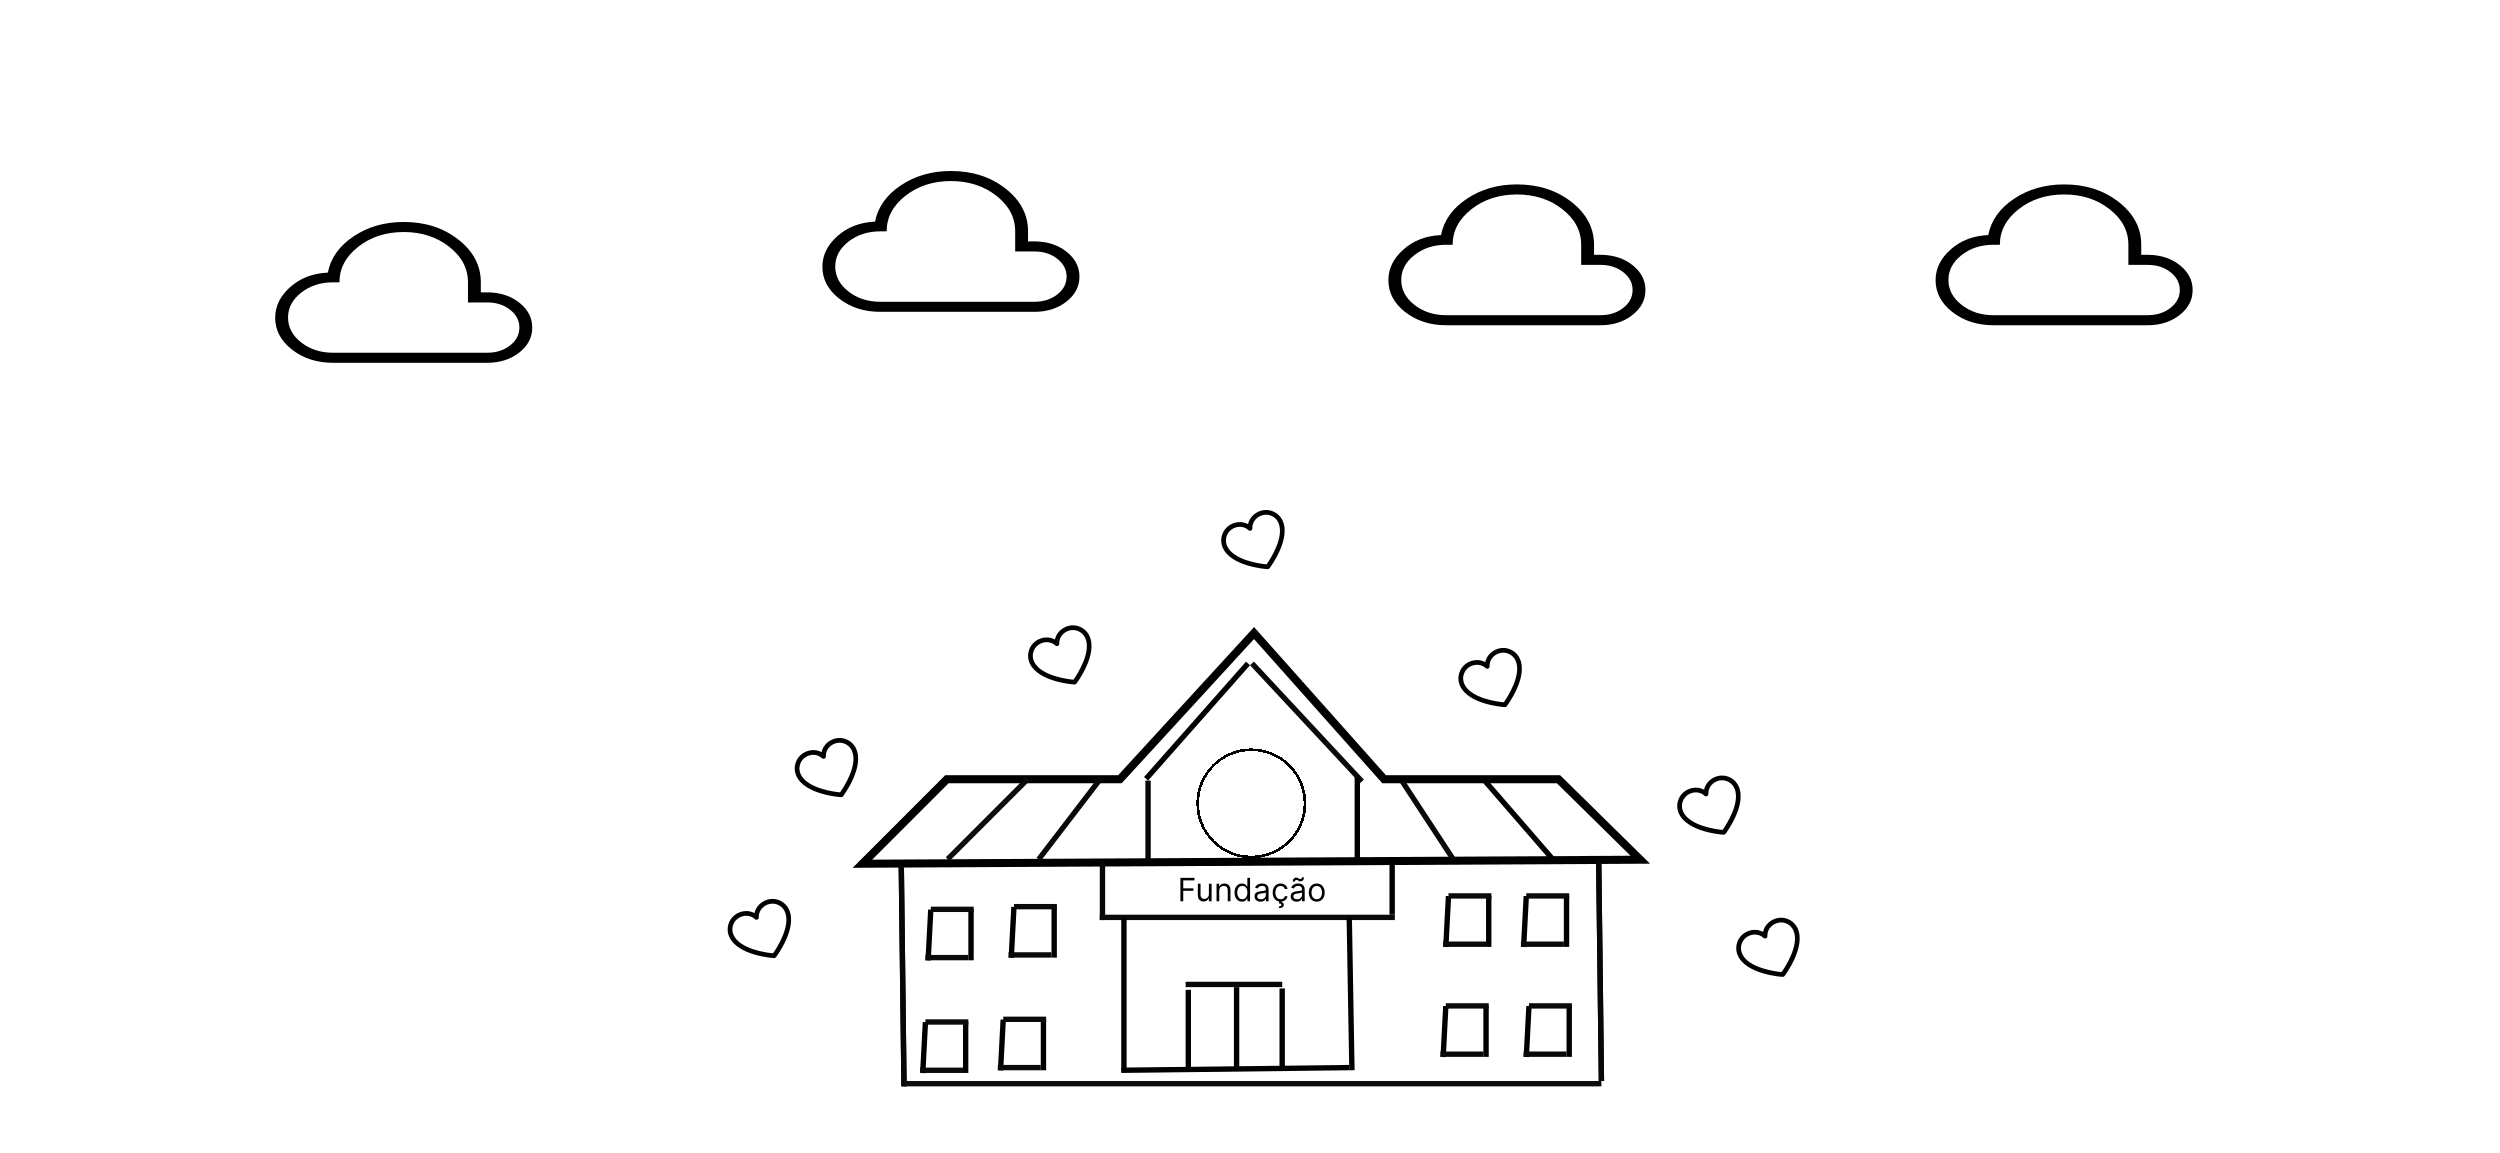 <svg width="932" height="430" viewBox="0 0 932 430" fill="none" xmlns="http://www.w3.org/2000/svg">
<rect width="932" height="430" fill="white"/>
<path d="M611.5 320.5L321.5 322L353 290.5H417.5L467.5 236L516 290.5H581L611.5 320.5Z" stroke="black" stroke-width="3"/>
<g filter="url(#filter0_d_15_5)">
<circle cx="466.5" cy="295.5" r="20" stroke="black" shape-rendering="crispEdges"/>
</g>
<g clip-path="url(#clip0_15_5)">
<path d="M557.579 242.174C555.527 243.119 554.137 244.829 553.704 246.835C551.898 245.86 549.695 245.805 547.644 246.749C546.012 247.503 544.745 248.874 544.122 250.56C543.499 252.247 543.571 254.112 544.321 255.745C547.523 262.7 560.427 263.58 560.973 263.611C561.117 263.62 561.262 263.593 561.393 263.532C561.525 263.472 561.639 263.379 561.726 263.264C562.058 262.829 569.777 252.452 566.575 245.497C565.821 243.865 564.45 242.599 562.764 241.976C561.077 241.353 559.212 241.424 557.579 242.174ZM560.608 261.828C558.307 261.606 548.367 260.347 545.91 255.013C545.354 253.801 545.301 252.418 545.763 251.167C546.226 249.915 547.165 248.898 548.376 248.339C550.308 247.449 552.404 247.731 553.843 249.072C553.97 249.191 554.13 249.268 554.301 249.296C554.472 249.323 554.648 249.299 554.805 249.227C554.963 249.154 555.095 249.036 555.186 248.888C555.276 248.74 555.321 248.569 555.314 248.395C555.229 246.427 556.378 244.654 558.311 243.764C559.523 243.208 560.906 243.155 562.157 243.617C563.409 244.079 564.426 245.019 564.985 246.229C567.438 251.555 561.933 259.935 560.608 261.828Z" fill="black"/>
</g>
<g clip-path="url(#clip1_15_5)">
<path d="M639.149 289.745C637.097 290.689 635.707 292.399 635.275 294.406C633.468 293.43 631.266 293.375 629.214 294.32C627.582 295.074 626.315 296.444 625.693 298.131C625.07 299.817 625.141 301.682 625.891 303.316C629.094 310.27 641.997 311.151 642.543 311.181C642.688 311.19 642.832 311.163 642.963 311.102C643.095 311.042 643.209 310.95 643.296 310.834C643.628 310.399 651.347 300.022 648.145 293.068C647.391 291.436 646.021 290.169 644.334 289.546C642.648 288.923 640.783 288.995 639.149 289.745ZM642.179 309.398C639.878 309.176 629.937 307.918 627.481 302.584C626.924 301.371 626.872 299.988 627.334 298.737C627.796 297.486 628.735 296.469 629.946 295.909C631.879 295.019 633.975 295.302 635.414 296.643C635.541 296.761 635.7 296.839 635.871 296.866C636.043 296.894 636.218 296.87 636.376 296.797C636.533 296.724 636.666 296.607 636.756 296.459C636.847 296.311 636.891 296.139 636.884 295.966C636.799 293.997 637.949 292.224 639.881 291.334C641.093 290.778 642.477 290.725 643.728 291.187C644.979 291.649 645.996 292.589 646.555 293.8C649.008 299.126 643.504 307.506 642.179 309.398Z" fill="black"/>
</g>
<g clip-path="url(#clip2_15_5)">
<path d="M310.149 275.745C308.097 276.689 306.707 278.399 306.275 280.406C304.468 279.43 302.266 279.375 300.214 280.32C298.582 281.074 297.315 282.444 296.693 284.131C296.07 285.817 296.141 287.682 296.891 289.316C300.094 296.27 312.997 297.151 313.543 297.181C313.688 297.19 313.832 297.163 313.963 297.102C314.095 297.042 314.209 296.95 314.296 296.834C314.628 296.399 322.347 286.022 319.145 279.068C318.391 277.436 317.021 276.169 315.334 275.546C313.648 274.923 311.783 274.995 310.149 275.745ZM313.179 295.398C310.878 295.176 300.937 293.918 298.481 288.584C297.924 287.371 297.872 285.988 298.334 284.737C298.796 283.486 299.735 282.469 300.946 281.909C302.879 281.019 304.975 281.302 306.414 282.643C306.541 282.761 306.7 282.839 306.871 282.866C307.043 282.894 307.218 282.87 307.376 282.797C307.533 282.724 307.666 282.607 307.756 282.459C307.847 282.311 307.891 282.139 307.884 281.966C307.799 279.997 308.949 278.224 310.881 277.334C312.093 276.778 313.477 276.725 314.728 277.187C315.979 277.649 316.996 278.589 317.555 279.8C320.008 285.126 314.504 293.506 313.179 295.398Z" fill="black"/>
</g>
<g clip-path="url(#clip3_15_5)">
<path d="M285.149 335.745C283.097 336.689 281.707 338.399 281.275 340.406C279.468 339.43 277.266 339.375 275.214 340.32C273.582 341.074 272.315 342.444 271.693 344.131C271.07 345.817 271.141 347.682 271.891 349.316C275.094 356.27 287.997 357.151 288.543 357.181C288.688 357.19 288.832 357.163 288.963 357.102C289.095 357.042 289.209 356.95 289.296 356.834C289.628 356.399 297.347 346.022 294.145 339.068C293.391 337.436 292.021 336.169 290.334 335.546C288.648 334.923 286.783 334.995 285.149 335.745ZM288.179 355.398C285.878 355.176 275.937 353.918 273.481 348.584C272.924 347.371 272.872 345.988 273.334 344.737C273.796 343.486 274.735 342.469 275.946 341.909C277.879 341.019 279.975 341.302 281.414 342.643C281.541 342.761 281.7 342.839 281.871 342.866C282.043 342.894 282.218 342.87 282.376 342.797C282.533 342.724 282.666 342.607 282.756 342.459C282.847 342.311 282.891 342.139 282.884 341.966C282.799 339.997 283.949 338.224 285.881 337.334C287.093 336.778 288.477 336.725 289.728 337.187C290.979 337.649 291.996 338.589 292.555 339.8C295.008 345.126 289.504 353.506 288.179 355.398Z" fill="black"/>
</g>
<g clip-path="url(#clip4_15_5)">
<path d="M661.149 342.745C659.097 343.689 657.707 345.399 657.275 347.406C655.468 346.43 653.266 346.375 651.214 347.32C649.582 348.074 648.315 349.444 647.693 351.131C647.07 352.817 647.141 354.682 647.891 356.316C651.094 363.27 663.997 364.151 664.543 364.181C664.688 364.19 664.832 364.163 664.963 364.102C665.095 364.042 665.209 363.95 665.296 363.834C665.628 363.399 673.347 353.022 670.145 346.068C669.391 344.436 668.021 343.169 666.334 342.546C664.648 341.923 662.783 341.995 661.149 342.745ZM664.179 362.398C661.878 362.176 651.937 360.918 649.481 355.584C648.924 354.371 648.872 352.988 649.334 351.737C649.796 350.486 650.735 349.469 651.946 348.909C653.879 348.019 655.975 348.302 657.414 349.643C657.541 349.761 657.7 349.839 657.871 349.866C658.043 349.894 658.218 349.87 658.376 349.797C658.533 349.724 658.666 349.607 658.756 349.459C658.847 349.311 658.891 349.139 658.884 348.966C658.799 346.997 659.949 345.224 661.881 344.334C663.093 343.778 664.477 343.725 665.728 344.187C666.979 344.649 667.996 345.589 668.555 346.8C671.008 352.126 665.504 360.506 664.179 362.398Z" fill="black"/>
</g>
<g clip-path="url(#clip5_15_5)">
<path d="M397.149 233.745C395.097 234.689 393.707 236.399 393.275 238.406C391.468 237.43 389.266 237.375 387.214 238.32C385.582 239.074 384.315 240.444 383.693 242.131C383.07 243.817 383.141 245.682 383.891 247.316C387.094 254.27 399.997 255.151 400.543 255.181C400.688 255.19 400.832 255.163 400.963 255.102C401.095 255.042 401.209 254.95 401.296 254.834C401.628 254.399 409.347 244.022 406.145 237.068C405.391 235.436 404.021 234.169 402.334 233.546C400.648 232.923 398.783 232.995 397.149 233.745ZM400.179 253.398C397.878 253.176 387.937 251.918 385.481 246.584C384.924 245.371 384.872 243.988 385.334 242.737C385.796 241.486 386.735 240.469 387.946 239.909C389.879 239.019 391.975 239.302 393.414 240.643C393.541 240.761 393.7 240.839 393.871 240.866C394.043 240.894 394.218 240.87 394.376 240.797C394.533 240.724 394.666 240.607 394.756 240.459C394.847 240.311 394.891 240.139 394.884 239.966C394.799 237.997 395.949 236.224 397.881 235.334C399.093 234.778 400.477 234.725 401.728 235.187C402.979 235.649 403.996 236.589 404.555 237.8C407.008 243.126 401.504 251.506 400.179 253.398Z" fill="black"/>
</g>
<g clip-path="url(#clip6_15_5)">
<path d="M469.149 190.745C467.097 191.689 465.707 193.399 465.275 195.406C463.468 194.43 461.266 194.375 459.214 195.32C457.582 196.074 456.315 197.444 455.693 199.131C455.07 200.817 455.141 202.682 455.891 204.316C459.094 211.27 471.997 212.151 472.543 212.181C472.688 212.19 472.832 212.163 472.963 212.102C473.095 212.042 473.209 211.95 473.296 211.834C473.628 211.399 481.347 201.022 478.145 194.068C477.391 192.436 476.021 191.169 474.334 190.546C472.648 189.923 470.783 189.995 469.149 190.745ZM472.179 210.398C469.878 210.176 459.937 208.918 457.481 203.584C456.924 202.371 456.872 200.988 457.334 199.737C457.796 198.486 458.735 197.469 459.946 196.909C461.879 196.019 463.975 196.302 465.414 197.643C465.541 197.761 465.7 197.839 465.871 197.866C466.043 197.894 466.218 197.87 466.376 197.797C466.533 197.724 466.666 197.607 466.756 197.459C466.847 197.311 466.891 197.139 466.884 196.966C466.799 194.997 467.949 193.224 469.881 192.334C471.093 191.778 472.477 191.725 473.728 192.187C474.979 192.649 475.996 193.589 476.555 194.8C479.008 200.126 473.504 208.506 472.179 210.398Z" fill="black"/>
</g>
<path d="M743.148 121.25C737.172 121.25 732.083 119.618 727.882 116.353C723.685 113.088 721.586 109.116 721.586 104.439C721.586 100.141 723.463 96.326 727.216 92.994C730.97 89.664 735.635 87.876 741.213 87.631C742.289 82.169 745.5 77.656 750.844 74.094C756.188 70.531 762.408 68.75 769.503 68.75C777.495 68.75 784.285 70.936 789.872 75.309C795.459 79.684 798.253 84.998 798.253 91.25V95H801.199C805.79 95.115 809.641 96.434 812.752 98.956C815.864 101.476 817.419 104.532 817.419 108.125C817.419 111.802 815.8 114.91 812.561 117.448C809.315 119.983 805.344 121.25 800.648 121.25H743.148ZM743.148 117.5H800.648C804.003 117.5 806.838 116.594 809.154 114.781C811.47 112.969 812.628 110.75 812.628 108.125C812.628 105.5 811.47 103.281 809.154 101.469C806.838 99.656 804.003 98.75 800.648 98.75H793.461V91.25C793.461 86.062 791.124 81.64 786.451 77.983C781.777 74.325 776.128 72.498 769.503 72.5C762.874 72.5 757.225 74.329 752.554 77.986C747.884 81.644 745.547 86.065 745.544 91.25H743.148C738.516 91.25 734.563 92.531 731.289 95.094C728.015 97.656 726.378 100.75 726.378 104.375C726.378 108 728.015 111.094 731.289 113.656C734.563 116.219 738.516 117.5 743.148 117.5Z" fill="black"/>
<path d="M539.148 121.25C533.172 121.25 528.083 119.618 523.882 116.353C519.685 113.088 517.586 109.116 517.586 104.439C517.586 100.141 519.463 96.326 523.216 92.994C526.97 89.664 531.635 87.876 537.213 87.631C538.289 82.169 541.5 77.656 546.844 74.094C552.188 70.531 558.408 68.75 565.503 68.75C573.495 68.75 580.285 70.936 585.872 75.309C591.459 79.684 594.253 84.998 594.253 91.25V95H597.199C601.79 95.115 605.641 96.434 608.752 98.956C611.864 101.476 613.419 104.532 613.419 108.125C613.419 111.802 611.8 114.91 608.561 117.448C605.315 119.983 601.344 121.25 596.648 121.25H539.148ZM539.148 117.5H596.648C600.003 117.5 602.838 116.594 605.154 114.781C607.47 112.969 608.628 110.75 608.628 108.125C608.628 105.5 607.47 103.281 605.154 101.469C602.838 99.656 600.003 98.75 596.648 98.75H589.461V91.25C589.461 86.062 587.124 81.64 582.451 77.983C577.777 74.325 572.128 72.498 565.503 72.5C558.874 72.5 553.225 74.329 548.554 77.986C543.884 81.644 541.547 86.065 541.544 91.25H539.148C534.516 91.25 530.563 92.531 527.289 95.094C524.015 97.656 522.378 100.75 522.378 104.375C522.378 108 524.015 111.094 527.289 113.656C530.563 116.219 534.516 117.5 539.148 117.5Z" fill="black"/>
<path d="M328.148 116.25C322.172 116.25 317.083 114.618 312.882 111.353C308.685 108.088 306.586 104.116 306.586 99.439C306.586 95.141 308.463 91.326 312.216 87.994C315.97 84.664 320.635 82.876 326.213 82.631C327.289 77.169 330.5 72.656 335.844 69.094C341.188 65.531 347.408 63.75 354.503 63.75C362.495 63.75 369.285 65.936 374.872 70.309C380.459 74.684 383.253 79.998 383.253 86.25V90H386.199C390.79 90.115 394.641 91.434 397.752 93.956C400.864 96.476 402.419 99.532 402.419 103.125C402.419 106.802 400.8 109.91 397.561 112.448C394.315 114.983 390.344 116.25 385.648 116.25H328.148ZM328.148 112.5H385.648C389.003 112.5 391.838 111.594 394.154 109.781C396.47 107.969 397.628 105.75 397.628 103.125C397.628 100.5 396.47 98.281 394.154 96.469C391.838 94.656 389.003 93.75 385.648 93.75H378.461V86.25C378.461 81.062 376.124 76.64 371.451 72.983C366.777 69.325 361.128 67.498 354.503 67.5C347.874 67.5 342.225 69.329 337.554 72.986C332.884 76.644 330.547 81.065 330.544 86.25H328.148C323.516 86.25 319.563 87.531 316.289 90.094C313.015 92.656 311.378 95.75 311.378 99.375C311.378 103 313.015 106.094 316.289 108.656C319.563 111.219 323.516 112.5 328.148 112.5Z" fill="black"/>
<path d="M124.148 135.25C118.172 135.25 113.083 133.618 108.882 130.353C104.685 127.088 102.586 123.116 102.586 118.439C102.586 114.141 104.463 110.326 108.216 106.994C111.97 103.664 116.635 101.876 122.213 101.631C123.289 96.169 126.5 91.656 131.844 88.094C137.188 84.531 143.408 82.75 150.503 82.75C158.495 82.75 165.285 84.936 170.872 89.309C176.459 93.684 179.253 98.998 179.253 105.25V109H182.199C186.79 109.115 190.641 110.434 193.752 112.956C196.864 115.476 198.419 118.532 198.419 122.125C198.419 125.802 196.8 128.91 193.561 131.448C190.315 133.983 186.344 135.25 181.648 135.25H124.148ZM124.148 131.5H181.648C185.003 131.5 187.838 130.594 190.154 128.781C192.47 126.969 193.628 124.75 193.628 122.125C193.628 119.5 192.47 117.281 190.154 115.469C187.838 113.656 185.003 112.75 181.648 112.75H174.461V105.25C174.461 100.063 172.124 95.64 167.451 91.983C162.777 88.325 157.128 86.498 150.503 86.5C143.874 86.5 138.225 88.329 133.554 91.986C128.884 95.644 126.547 100.065 126.544 105.25H124.148C119.516 105.25 115.563 106.531 112.289 109.094C109.015 111.656 107.378 114.75 107.378 118.375C107.378 122 109.015 125.094 112.289 127.656C115.563 130.219 119.516 131.5 124.148 131.5Z" fill="black"/>
<line x1="353.293" y1="320.293" x2="383.293" y2="290.293" stroke="#0D0A0A" stroke-width="2"/>
<line x1="387.206" y1="320.392" x2="410.206" y2="290.392" stroke="#090808" stroke-width="2"/>
<line x1="522.836" y1="291.452" x2="541.836" y2="320.452" stroke="#0A0808" stroke-width="2"/>
<line x1="553.756" y1="291.345" x2="579.756" y2="321.345" stroke="black" stroke-width="2"/>
<line x1="428" y1="321" x2="428" y2="291" stroke="#080808" stroke-width="2"/>
<line x1="506" y1="289" x2="506" y2="321" stroke="black" stroke-width="2"/>
<line x1="427.251" y1="290.338" x2="465.251" y2="247.338" stroke="black" stroke-width="2"/>
<line x1="466.732" y1="247.318" x2="507.732" y2="291.318" stroke="#080808" stroke-width="2"/>
<line x1="411" y1="321" x2="411" y2="343" stroke="#080808" stroke-width="2"/>
<line x1="410" y1="342" x2="520" y2="342" stroke="#0B0A0A" stroke-width="2"/>
<line x1="519" y1="322" x2="519" y2="341" stroke="black" stroke-width="2"/>
<line x1="419" y1="342" x2="419" y2="399" stroke="black" stroke-width="2"/>
<line x1="503" y1="341.982" x2="504" y2="398.982" stroke="black" stroke-width="2"/>
<path d="M440.057 336V327.273H445.29V328.21H441.114V331.159H444.898V332.097H441.114V336H440.057ZM450.678 333.324V329.455H451.684V336H450.678V334.892H450.61C450.457 335.224 450.218 335.507 449.894 335.74C449.57 335.97 449.161 336.085 448.667 336.085C448.258 336.085 447.894 335.996 447.576 335.817C447.258 335.635 447.008 335.362 446.826 334.999C446.644 334.632 446.553 334.17 446.553 333.614V329.455H447.559V333.545C447.559 334.023 447.692 334.403 447.96 334.688C448.229 334.972 448.573 335.114 448.991 335.114C449.241 335.114 449.495 335.05 449.754 334.922C450.015 334.794 450.234 334.598 450.41 334.334C450.589 334.07 450.678 333.733 450.678 333.324ZM454.532 332.062V336H453.526V329.455H454.498V330.477H454.583C454.736 330.145 454.969 329.878 455.282 329.676C455.594 329.472 455.998 329.369 456.492 329.369C456.935 329.369 457.323 329.46 457.655 329.642C457.988 329.821 458.246 330.094 458.431 330.46C458.615 330.824 458.708 331.284 458.708 331.841V336H457.702V331.909C457.702 331.395 457.569 330.994 457.301 330.707C457.034 330.418 456.668 330.273 456.202 330.273C455.881 330.273 455.594 330.342 455.341 330.482C455.091 330.621 454.894 330.824 454.749 331.091C454.604 331.358 454.532 331.682 454.532 332.062ZM463.017 336.136C462.472 336.136 461.99 335.999 461.572 335.723C461.155 335.445 460.828 335.053 460.592 334.547C460.357 334.038 460.239 333.438 460.239 332.744C460.239 332.057 460.357 331.46 460.592 330.955C460.828 330.449 461.156 330.058 461.577 329.783C461.997 329.507 462.483 329.369 463.034 329.369C463.46 329.369 463.797 329.44 464.044 329.582C464.294 329.722 464.484 329.881 464.615 330.06C464.749 330.236 464.852 330.381 464.926 330.494H465.011V327.273H466.017V336H465.045V334.994H464.926C464.852 335.114 464.747 335.264 464.611 335.446C464.474 335.625 464.28 335.786 464.027 335.928C463.774 336.067 463.438 336.136 463.017 336.136ZM463.153 335.233C463.557 335.233 463.898 335.128 464.176 334.918C464.455 334.705 464.666 334.411 464.811 334.036C464.956 333.658 465.028 333.222 465.028 332.727C465.028 332.239 464.957 331.811 464.815 331.445C464.673 331.075 464.463 330.788 464.185 330.584C463.906 330.376 463.563 330.273 463.153 330.273C462.727 330.273 462.372 330.382 462.088 330.601C461.807 330.817 461.595 331.111 461.453 331.483C461.314 331.852 461.244 332.267 461.244 332.727C461.244 333.193 461.315 333.616 461.457 333.997C461.602 334.375 461.815 334.676 462.097 334.901C462.381 335.122 462.733 335.233 463.153 335.233ZM469.925 336.153C469.51 336.153 469.134 336.075 468.795 335.919C468.457 335.76 468.189 335.531 467.99 335.233C467.791 334.932 467.692 334.568 467.692 334.142C467.692 333.767 467.766 333.463 467.913 333.23C468.061 332.994 468.259 332.81 468.506 332.676C468.753 332.543 469.026 332.443 469.324 332.378C469.625 332.31 469.928 332.256 470.232 332.216C470.629 332.165 470.952 332.126 471.199 332.101C471.449 332.072 471.631 332.026 471.744 331.96C471.861 331.895 471.919 331.781 471.919 331.619V331.585C471.919 331.165 471.804 330.838 471.574 330.605C471.347 330.372 471.001 330.256 470.538 330.256C470.058 330.256 469.682 330.361 469.409 330.571C469.136 330.781 468.945 331.006 468.834 331.244L467.879 330.903C468.05 330.506 468.277 330.196 468.561 329.974C468.848 329.75 469.161 329.594 469.499 329.506C469.839 329.415 470.175 329.369 470.504 329.369C470.714 329.369 470.956 329.395 471.229 329.446C471.504 329.494 471.77 329.595 472.026 329.749C472.284 329.902 472.499 330.134 472.669 330.443C472.839 330.753 472.925 331.168 472.925 331.688V336H471.919V335.114H471.868C471.8 335.256 471.686 335.408 471.527 335.57C471.368 335.732 471.156 335.869 470.892 335.983C470.628 336.097 470.305 336.153 469.925 336.153ZM470.078 335.25C470.476 335.25 470.811 335.172 471.084 335.016C471.359 334.859 471.567 334.658 471.706 334.411C471.848 334.163 471.919 333.903 471.919 333.631V332.71C471.876 332.761 471.783 332.808 471.638 332.851C471.496 332.891 471.331 332.926 471.143 332.957C470.959 332.986 470.778 333.011 470.602 333.034C470.429 333.054 470.288 333.071 470.18 333.085C469.919 333.119 469.675 333.175 469.447 333.251C469.223 333.325 469.041 333.437 468.902 333.588C468.766 333.736 468.697 333.937 468.697 334.193C468.697 334.543 468.827 334.807 469.085 334.986C469.347 335.162 469.678 335.25 470.078 335.25ZM477.419 336.136C476.806 336.136 476.277 335.991 475.834 335.702C475.391 335.412 475.05 335.013 474.811 334.504C474.573 333.996 474.453 333.415 474.453 332.761C474.453 332.097 474.576 331.51 474.82 331.001C475.067 330.49 475.411 330.091 475.851 329.804C476.294 329.514 476.811 329.369 477.402 329.369C477.863 329.369 478.277 329.455 478.647 329.625C479.016 329.795 479.319 330.034 479.554 330.341C479.79 330.648 479.936 331.006 479.993 331.415H478.988C478.911 331.116 478.74 330.852 478.476 330.622C478.215 330.389 477.863 330.273 477.419 330.273C477.027 330.273 476.684 330.375 476.388 330.58C476.096 330.781 475.867 331.067 475.702 331.436C475.54 331.803 475.459 332.233 475.459 332.727C475.459 333.233 475.539 333.673 475.698 334.048C475.86 334.423 476.087 334.714 476.38 334.922C476.675 335.129 477.022 335.233 477.419 335.233C477.681 335.233 477.918 335.188 478.131 335.097C478.344 335.006 478.525 334.875 478.672 334.705C478.82 334.534 478.925 334.33 478.988 334.091H479.993C479.936 334.477 479.796 334.825 479.571 335.135C479.35 335.442 479.056 335.686 478.689 335.868C478.326 336.047 477.902 336.136 477.419 336.136ZM476.942 335.966H477.777L477.709 336.307C477.931 336.341 478.134 336.433 478.319 336.584C478.503 336.737 478.596 336.98 478.596 337.312C478.596 337.679 478.444 337.977 478.14 338.207C477.838 338.44 477.394 338.557 476.806 338.557L476.772 337.892C477.036 337.892 477.255 337.849 477.428 337.764C477.604 337.682 477.692 337.543 477.692 337.347C477.692 337.151 477.62 337.017 477.475 336.946C477.33 336.875 477.096 336.827 476.772 336.801L476.942 335.966ZM483.39 336.153C482.975 336.153 482.598 336.075 482.26 335.919C481.922 335.76 481.654 335.531 481.455 335.233C481.256 334.932 481.157 334.568 481.157 334.142C481.157 333.767 481.23 333.463 481.378 333.23C481.526 332.994 481.723 332.81 481.971 332.676C482.218 332.543 482.49 332.443 482.789 332.378C483.09 332.31 483.392 332.256 483.696 332.216C484.094 332.165 484.417 332.126 484.664 332.101C484.914 332.072 485.096 332.026 485.209 331.96C485.326 331.895 485.384 331.781 485.384 331.619V331.585C485.384 331.165 485.269 330.838 485.039 330.605C484.811 330.372 484.466 330.256 484.003 330.256C483.523 330.256 483.147 330.361 482.874 330.571C482.601 330.781 482.409 331.006 482.299 331.244L481.344 330.903C481.515 330.506 481.742 330.196 482.026 329.974C482.313 329.75 482.625 329.594 482.963 329.506C483.304 329.415 483.64 329.369 483.969 329.369C484.179 329.369 484.421 329.395 484.694 329.446C484.969 329.494 485.235 329.595 485.49 329.749C485.749 329.902 485.963 330.134 486.134 330.443C486.304 330.753 486.39 331.168 486.39 331.688V336H485.384V335.114H485.333C485.265 335.256 485.151 335.408 484.992 335.57C484.833 335.732 484.621 335.869 484.357 335.983C484.093 336.097 483.77 336.153 483.39 336.153ZM483.543 335.25C483.941 335.25 484.276 335.172 484.549 335.016C484.824 334.859 485.032 334.658 485.171 334.411C485.313 334.163 485.384 333.903 485.384 333.631V332.71C485.341 332.761 485.248 332.808 485.103 332.851C484.961 332.891 484.796 332.926 484.608 332.957C484.424 332.986 484.243 333.011 484.067 333.034C483.894 333.054 483.753 333.071 483.645 333.085C483.384 333.119 483.14 333.175 482.912 333.251C482.688 333.325 482.506 333.437 482.367 333.588C482.23 333.736 482.162 333.937 482.162 334.193C482.162 334.543 482.292 334.807 482.55 334.986C482.811 335.162 483.142 335.25 483.543 335.25ZM482.725 328.67L481.941 328.636C481.941 328.202 482.064 327.847 482.311 327.571C482.561 327.293 482.87 327.153 483.236 327.153C483.398 327.153 483.542 327.182 483.667 327.239C483.792 327.293 483.911 327.355 484.025 327.426C484.138 327.497 484.255 327.561 484.374 327.618C484.496 327.672 484.634 327.699 484.787 327.699C484.949 327.699 485.086 327.636 485.196 327.511C485.31 327.384 485.367 327.23 485.367 327.051L486.134 327.119C486.134 327.562 486.009 327.915 485.759 328.176C485.512 328.437 485.205 328.568 484.838 328.568C484.642 328.568 484.48 328.541 484.353 328.487C484.225 328.43 484.111 328.366 484.012 328.295C483.912 328.224 483.807 328.162 483.696 328.108C483.586 328.051 483.449 328.023 483.287 328.023C483.125 328.023 482.99 328.087 482.882 328.214C482.777 328.339 482.725 328.491 482.725 328.67ZM490.884 336.136C490.293 336.136 489.775 335.996 489.329 335.714C488.886 335.433 488.539 335.04 488.289 334.534C488.042 334.028 487.918 333.437 487.918 332.761C487.918 332.08 488.042 331.484 488.289 330.976C488.539 330.467 488.886 330.072 489.329 329.791C489.775 329.51 490.293 329.369 490.884 329.369C491.475 329.369 491.992 329.51 492.435 329.791C492.881 330.072 493.228 330.467 493.475 330.976C493.725 331.484 493.85 332.08 493.85 332.761C493.85 333.437 493.725 334.028 493.475 334.534C493.228 335.04 492.881 335.433 492.435 335.714C491.992 335.996 491.475 336.136 490.884 336.136ZM490.884 335.233C491.333 335.233 491.702 335.118 491.992 334.888C492.282 334.658 492.496 334.355 492.636 333.98C492.775 333.605 492.844 333.199 492.844 332.761C492.844 332.324 492.775 331.916 492.636 331.538C492.496 331.161 492.282 330.855 491.992 330.622C491.702 330.389 491.333 330.273 490.884 330.273C490.435 330.273 490.066 330.389 489.776 330.622C489.487 330.855 489.272 331.161 489.133 331.538C488.994 331.916 488.924 332.324 488.924 332.761C488.924 333.199 488.994 333.605 489.133 333.98C489.272 334.355 489.487 334.658 489.776 334.888C490.066 335.118 490.435 335.233 490.884 335.233Z" fill="black"/>
<line x1="336" y1="322.988" x2="337.012" y2="404.988" stroke="#070707" stroke-width="2"/>
<line x1="336" y1="322.988" x2="337.012" y2="404.988" stroke="#070707" stroke-width="2"/>
<line x1="596" y1="320.988" x2="597.012" y2="402.988" stroke="#070707" stroke-width="2"/>
<line x1="596" y1="320.988" x2="597.012" y2="402.988" stroke="#070707" stroke-width="2"/>
<line x1="443" y1="369" x2="443" y2="398" stroke="black" stroke-width="2"/>
<line x1="461" y1="368" x2="461" y2="399" stroke="black" stroke-width="2"/>
<path d="M478 368.5V397.5" stroke="black" stroke-width="2"/>
<line x1="417.988" y1="399" x2="502.988" y2="398" stroke="black" stroke-width="2"/>
<line x1="442" y1="367" x2="478" y2="367" stroke="#070707" stroke-width="2"/>
<line x1="377.999" y1="338.053" x2="376.999" y2="357.053" stroke="black" stroke-width="2"/>
<line x1="377" y1="337.5" x2="392" y2="337.5" stroke="white"/>
<line x1="393" y1="338" x2="393" y2="357" stroke="black" stroke-width="2"/>
<line x1="376" y1="356" x2="392" y2="356" stroke="#0A0A0A" stroke-width="2"/>
<line x1="378" y1="338" x2="394" y2="338" stroke="#0A0A0A" stroke-width="2"/>
<line x1="346.999" y1="339.053" x2="345.999" y2="358.053" stroke="black" stroke-width="2"/>
<line x1="346" y1="338.5" x2="361" y2="338.5" stroke="white"/>
<line x1="362" y1="339" x2="362" y2="358" stroke="black" stroke-width="2"/>
<line x1="345" y1="357" x2="361" y2="357" stroke="#0A0A0A" stroke-width="2"/>
<line x1="347" y1="339" x2="363" y2="339" stroke="#0A0A0A" stroke-width="2"/>
<line x1="344.999" y1="381.053" x2="343.999" y2="400.053" stroke="black" stroke-width="2"/>
<line x1="344" y1="380.5" x2="359" y2="380.5" stroke="white"/>
<line x1="360" y1="381" x2="360" y2="400" stroke="black" stroke-width="2"/>
<line x1="343" y1="399" x2="359" y2="399" stroke="#0A0A0A" stroke-width="2"/>
<line x1="345" y1="381" x2="361" y2="381" stroke="#0A0A0A" stroke-width="2"/>
<line x1="373.999" y1="380.053" x2="372.999" y2="399.053" stroke="black" stroke-width="2"/>
<line x1="373" y1="379.5" x2="388" y2="379.5" stroke="white"/>
<line x1="389" y1="380" x2="389" y2="399" stroke="black" stroke-width="2"/>
<line x1="372" y1="398" x2="388" y2="398" stroke="#0A0A0A" stroke-width="2"/>
<line x1="374" y1="380" x2="390" y2="380" stroke="#0A0A0A" stroke-width="2"/>
<line x1="539.999" y1="334.053" x2="538.999" y2="353.053" stroke="black" stroke-width="2"/>
<line x1="539" y1="333.5" x2="554" y2="333.5" stroke="white"/>
<line x1="555" y1="334" x2="555" y2="353" stroke="black" stroke-width="2"/>
<line x1="538" y1="352" x2="554" y2="352" stroke="#0A0A0A" stroke-width="2"/>
<line x1="540" y1="334" x2="556" y2="334" stroke="#0A0A0A" stroke-width="2"/>
<line x1="568.999" y1="334.053" x2="567.999" y2="353.053" stroke="black" stroke-width="2"/>
<line x1="568" y1="333.5" x2="583" y2="333.5" stroke="white"/>
<line x1="584" y1="334" x2="584" y2="353" stroke="black" stroke-width="2"/>
<line x1="567" y1="352" x2="583" y2="352" stroke="#0A0A0A" stroke-width="2"/>
<line x1="569" y1="334" x2="585" y2="334" stroke="#0A0A0A" stroke-width="2"/>
<line x1="569.999" y1="375.053" x2="568.999" y2="394.053" stroke="black" stroke-width="2"/>
<line x1="569" y1="374.5" x2="584" y2="374.5" stroke="white"/>
<line x1="585" y1="375" x2="585" y2="394" stroke="black" stroke-width="2"/>
<line x1="568" y1="393" x2="584" y2="393" stroke="#0A0A0A" stroke-width="2"/>
<line x1="570" y1="375" x2="586" y2="375" stroke="#0A0A0A" stroke-width="2"/>
<line x1="538.999" y1="375.053" x2="537.999" y2="394.053" stroke="black" stroke-width="2"/>
<line x1="538" y1="374.5" x2="553" y2="374.5" stroke="white"/>
<line x1="554" y1="375" x2="554" y2="394" stroke="black" stroke-width="2"/>
<line x1="537" y1="393" x2="553" y2="393" stroke="#0A0A0A" stroke-width="2"/>
<line x1="539" y1="375" x2="555" y2="375" stroke="#0A0A0A" stroke-width="2"/>
<path d="M337 404H597" stroke="#0F0E0E" stroke-width="2"/>
<defs>
<filter id="filter0_d_15_5" x="442" y="275" width="49" height="49" filterUnits="userSpaceOnUse" color-interpolation-filters="sRGB">
<feFlood flood-opacity="0" result="BackgroundImageFix"/>
<feColorMatrix in="SourceAlpha" type="matrix" values="0 0 0 0 0 0 0 0 0 0 0 0 0 0 0 0 0 0 127 0" result="hardAlpha"/>
<feOffset dy="4"/>
<feGaussianBlur stdDeviation="2"/>
<feComposite in2="hardAlpha" operator="out"/>
<feColorMatrix type="matrix" values="0 0 0 0 0 0 0 0 0 0 0 0 0 0 0 0 0 0 0.25 0"/>
<feBlend mode="normal" in2="BackgroundImageFix" result="effect1_dropShadow_15_5"/>
<feBlend mode="normal" in="SourceGraphic" in2="effect1_dropShadow_15_5" result="shape"/>
</filter>
<clipPath id="clip0_15_5">
<rect width="28" height="28" fill="white" transform="translate(538.43 247.141) rotate(-24.726)"/>
</clipPath>
<clipPath id="clip1_15_5">
<rect width="28" height="28" fill="white" transform="translate(620 294.711) rotate(-24.726)"/>
</clipPath>
<clipPath id="clip2_15_5">
<rect width="28" height="28" fill="white" transform="translate(291 280.711) rotate(-24.726)"/>
</clipPath>
<clipPath id="clip3_15_5">
<rect width="28" height="28" fill="white" transform="translate(266 340.711) rotate(-24.726)"/>
</clipPath>
<clipPath id="clip4_15_5">
<rect width="28" height="28" fill="white" transform="translate(642 347.711) rotate(-24.726)"/>
</clipPath>
<clipPath id="clip5_15_5">
<rect width="28" height="28" fill="white" transform="translate(378 238.711) rotate(-24.726)"/>
</clipPath>
<clipPath id="clip6_15_5">
<rect width="28" height="28" fill="white" transform="translate(450 195.711) rotate(-24.726)"/>
</clipPath>
</defs>
</svg>
